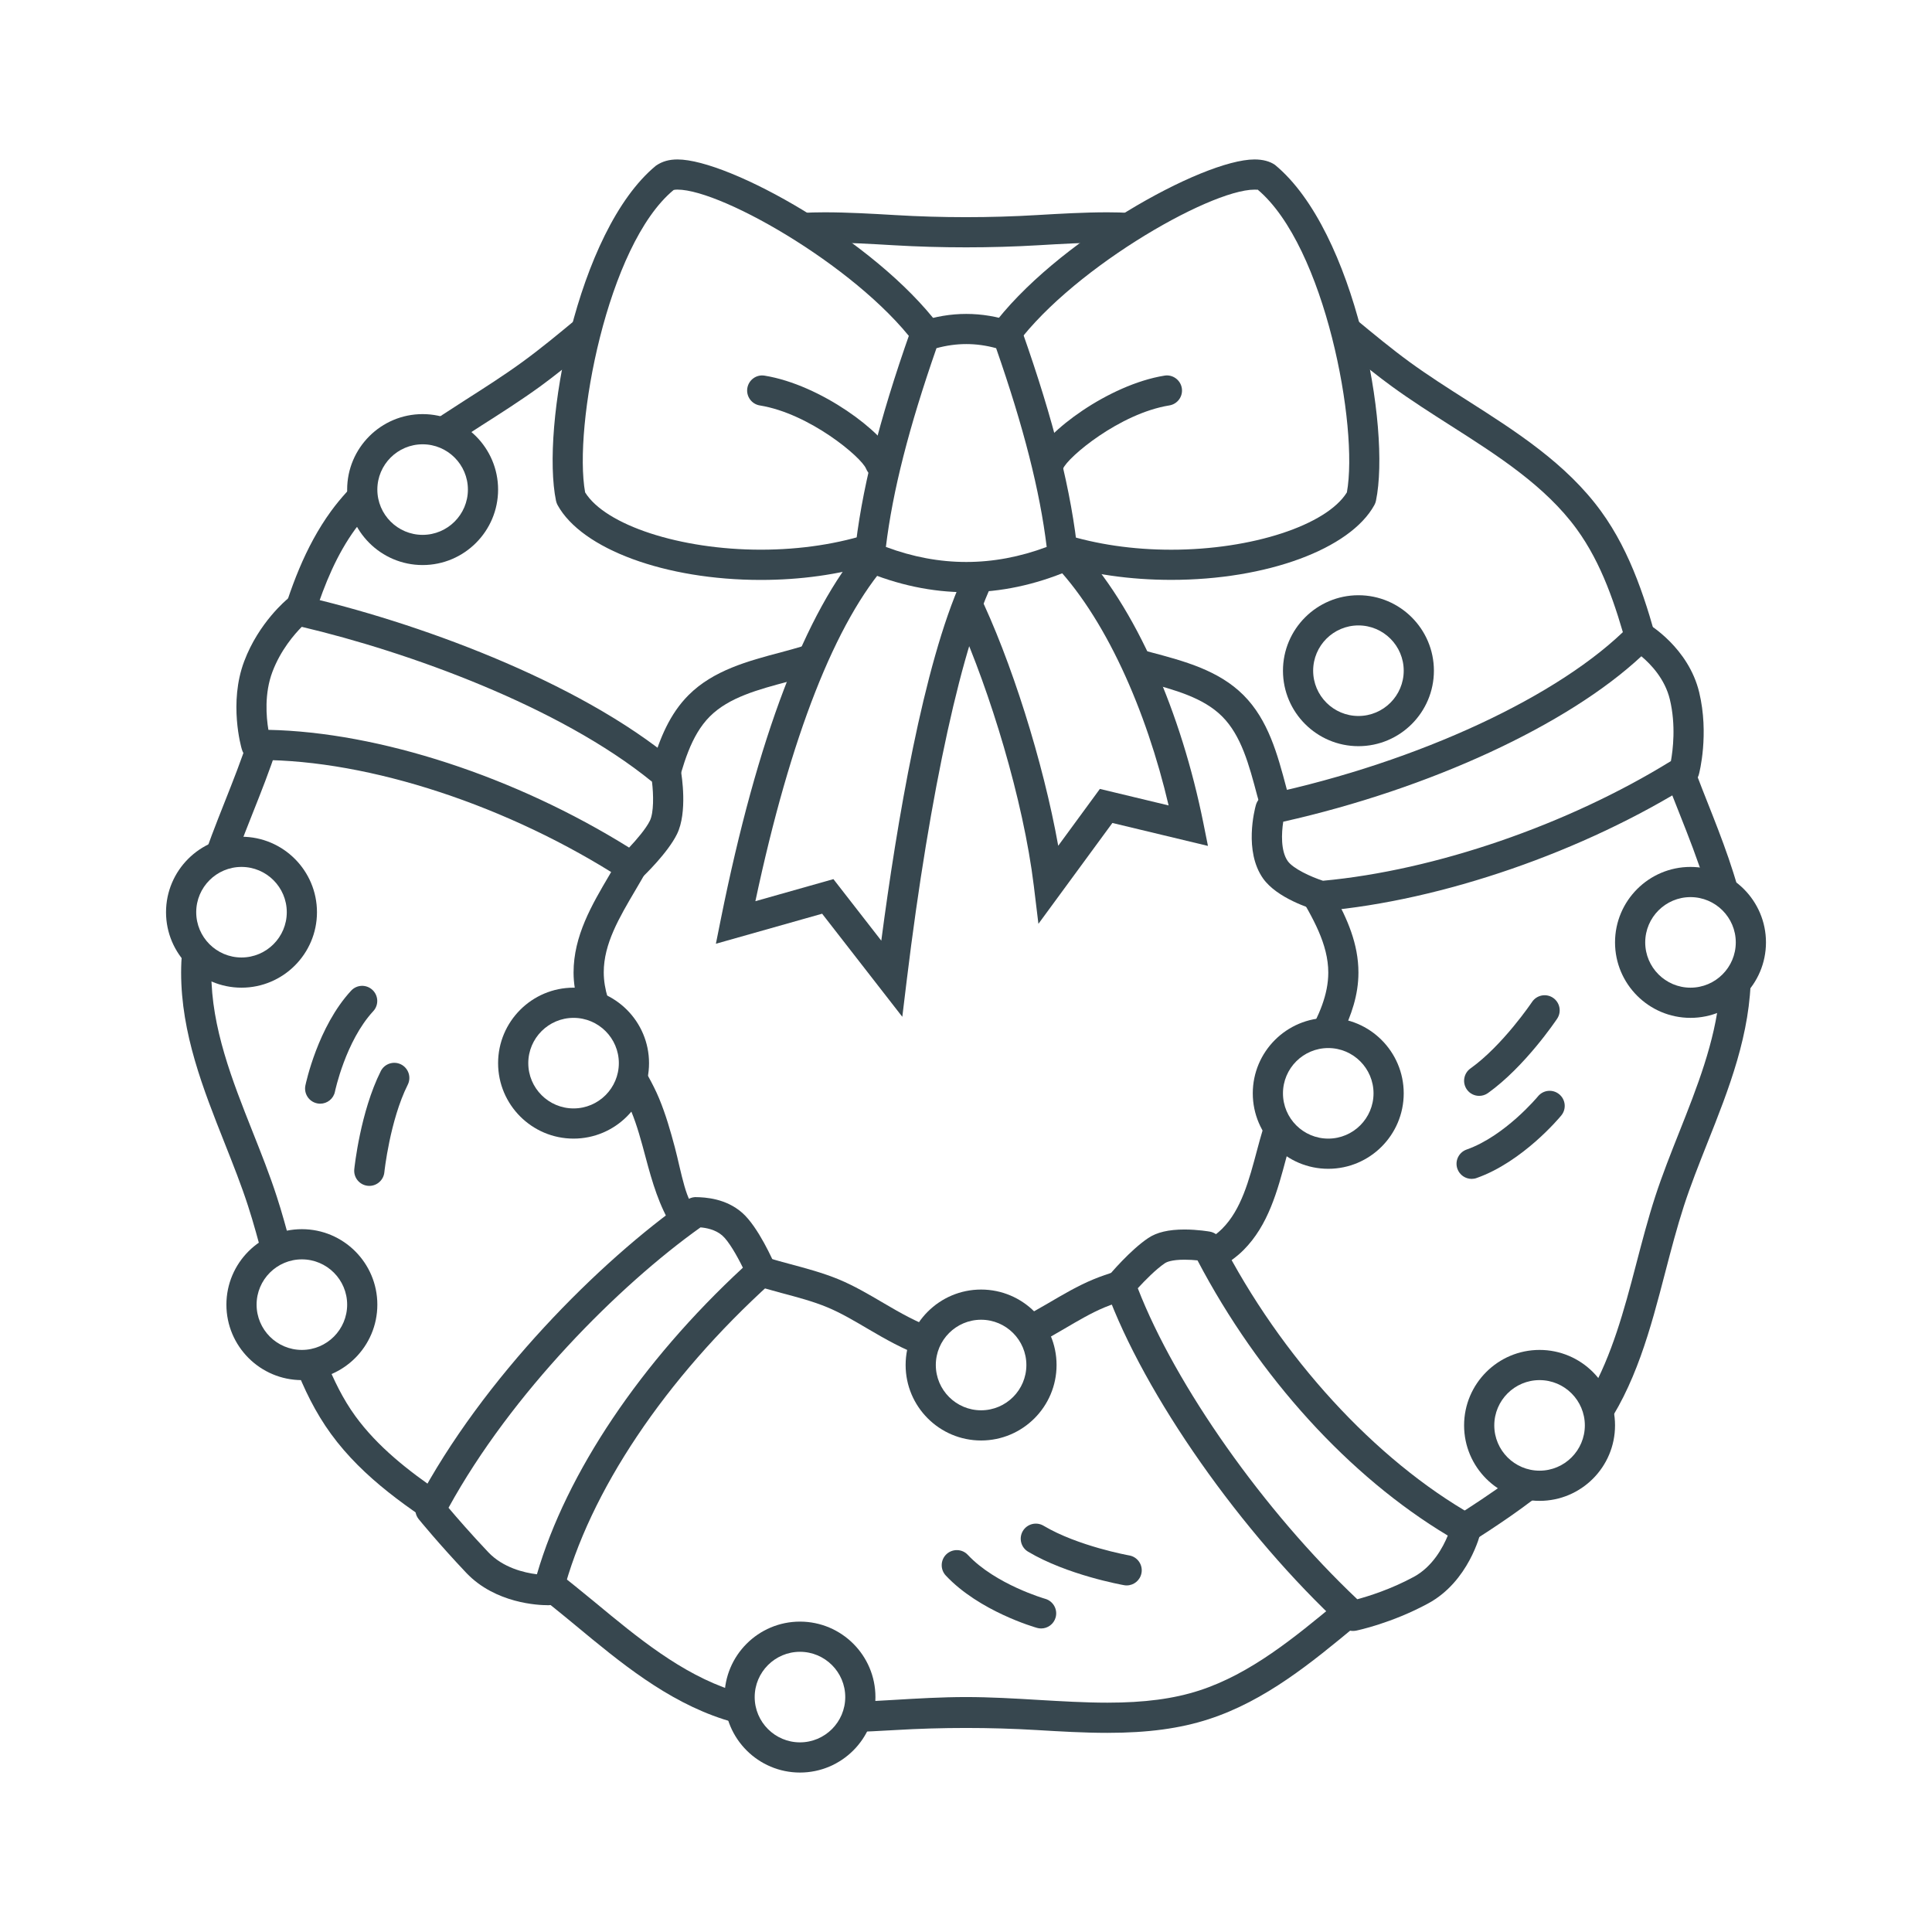 <?xml version="1.0" ?><!DOCTYPE svg  PUBLIC '-//W3C//DTD SVG 1.1//EN'  'http://www.w3.org/Graphics/SVG/1.1/DTD/svg11.dtd'><svg enable-background="new 0 0 64 64" height="64px" id="Layer_1" version="1.1" viewBox="0 0 64 64" width="64px" xml:space="preserve" xmlns="http://www.w3.org/2000/svg" xmlns:xlink="http://www.w3.org/1999/xlink"><g id="wreath_1_"><g><g><g><g><path d="M43.772,30.182c-0.047,0-0.094-0.007-0.139-0.02c-0.219-0.063-1.335-0.412-1.793-1.063       c-0.637-0.903-0.28-2.278-0.237-2.432c0.05-0.179,0.194-0.316,0.377-0.355c5.009-1.075,9.715-3.263,11.988-5.576       c0.162-0.163,0.413-0.195,0.608-0.081c0.056,0.032,1.358,0.808,1.712,2.279c0.333,1.388,0.006,2.662-0.009,2.715       c-0.032,0.123-0.109,0.228-0.217,0.295c-3.599,2.268-8.291,3.891-12.248,4.235C43.802,30.182,43.787,30.182,43.772,30.182z        M42.509,27.22c-0.059,0.382-0.086,0.97,0.149,1.304c0.178,0.252,0.77,0.524,1.167,0.652c3.722-0.343,8.108-1.853,11.526-3.964       c0.065-0.358,0.171-1.185-0.035-2.043c-0.163-0.678-0.631-1.167-0.944-1.429C51.929,24.018,47.364,26.13,42.509,27.22z" fill="#37474F"/></g></g></g><g><path d="M44.818,54.027c-0.125,0-0.246-0.047-0.34-0.133c-3.352-3.102-6.571-7.688-7.83-11.152     c-0.061-0.167-0.028-0.354,0.086-0.491c0.028-0.034,0.701-0.837,1.304-1.24c0.282-0.19,0.675-0.282,1.2-0.282     c0.442,0,0.828,0.068,0.844,0.071c0.153,0.028,0.285,0.126,0.356,0.265c1.987,3.881,5.117,7.299,8.372,9.142     c0.193,0.11,0.292,0.334,0.24,0.551c-0.016,0.065-0.397,1.629-1.737,2.356c-1.209,0.657-2.347,0.895-2.395,0.904     C44.885,54.024,44.852,54.027,44.818,54.027z M37.691,42.675c1.251,3.229,4.184,7.386,7.271,10.302     c0.371-0.1,1.113-0.33,1.875-0.743c0.62-0.337,0.962-0.973,1.123-1.366c-3.265-1.958-6.261-5.249-8.291-9.116     c-0.118-0.013-0.271-0.023-0.431-0.023c-0.441,0-0.604,0.086-0.643,0.112C38.296,42.041,37.929,42.415,37.691,42.675z" fill="#37474F"/></g><g><g><g><path d="M18.133,53.174c-0.279,0-1.717-0.052-2.684-1.068c-0.909-0.96-1.553-1.75-1.58-1.783       c-0.125-0.155-0.146-0.371-0.054-0.549c2.173-4.122,6.062-8.007,8.952-10.029c0.075-0.053,0.164-0.084,0.257-0.089       c0.36,0.003,1.023,0.049,1.559,0.516c0.536,0.468,1.038,1.618,1.094,1.748c0.085,0.196,0.034,0.424-0.124,0.567       c-3.517,3.179-6.035,6.938-6.908,10.313c-0.056,0.216-0.246,0.368-0.469,0.375C18.17,53.174,18.137,53.174,18.133,53.174z        M14.858,49.947c0.259,0.307,0.735,0.857,1.316,1.471c0.489,0.516,1.191,0.681,1.612,0.732       c0.981-3.362,3.441-7.026,6.823-10.156c-0.195-0.399-0.472-0.883-0.685-1.068c-0.23-0.201-0.549-0.254-0.719-0.267       C20.5,42.586,16.945,46.145,14.858,49.947z" fill="#37474F"/></g></g></g><g><path d="M20.911,29.217c-0.094,0-0.188-0.026-0.271-0.08c-3.78-2.444-8.395-3.962-12.041-3.962l-0.106,0     c-0.273,0.004-0.422-0.145-0.484-0.36c-0.019-0.062-0.438-1.533,0.08-2.908c0.483-1.285,1.409-2.045,1.448-2.077     c0.12-0.096,0.278-0.132,0.426-0.099c3.7,0.84,9.174,2.79,12.424,5.519c0.091,0.076,0.151,0.181,0.171,0.298     c0.023,0.137,0.222,1.362-0.131,2.081c-0.303,0.618-1.082,1.368-1.17,1.451C21.16,29.17,21.035,29.217,20.911,29.217z      M8.891,24.177c3.668,0.075,8.182,1.55,11.949,3.901c0.246-0.262,0.557-0.623,0.688-0.89c0.132-0.268,0.123-0.863,0.07-1.293     c-3.057-2.491-8.074-4.298-11.602-5.13c-0.246,0.248-0.701,0.771-0.973,1.494C8.756,22.97,8.818,23.74,8.891,24.177z" fill="#37474F"/></g></g><g><path d="M14,18.718c-1.379,0-2.5-1.122-2.5-2.5s1.121-2.5,2.5-2.5s2.5,1.122,2.5,2.5S15.379,18.718,14,18.718z     M14,14.718c-0.827,0-1.5,0.673-1.5,1.5s0.673,1.5,1.5,1.5s1.5-0.673,1.5-1.5S14.827,14.718,14,14.718z" fill="#37474F"/></g><g><path d="M19,37.718c-1.379,0-2.5-1.121-2.5-2.5s1.121-2.5,2.5-2.5s2.5,1.121,2.5,2.5S20.379,37.718,19,37.718z     M19,33.718c-0.827,0-1.5,0.673-1.5,1.5s0.673,1.5,1.5,1.5s1.5-0.673,1.5-1.5S19.827,33.718,19,33.718z" fill="#37474F"/></g><g><path d="M8,32.718c-1.379,0-2.5-1.122-2.5-2.5s1.121-2.5,2.5-2.5s2.5,1.122,2.5,2.5S9.379,32.718,8,32.718z     M8,28.718c-0.827,0-1.5,0.673-1.5,1.5s0.673,1.5,1.5,1.5s1.5-0.673,1.5-1.5S8.827,28.718,8,28.718z" fill="#37474F"/></g><g><path d="M26.5,58.718c-1.379,0-2.5-1.121-2.5-2.5s1.121-2.5,2.5-2.5s2.5,1.121,2.5,2.5S27.879,58.718,26.5,58.718z     M26.5,54.718c-0.827,0-1.5,0.673-1.5,1.5s0.673,1.5,1.5,1.5s1.5-0.673,1.5-1.5S27.327,54.718,26.5,54.718z" fill="#37474F"/></g><g><path d="M10,45.718c-1.379,0-2.5-1.121-2.5-2.5s1.121-2.5,2.5-2.5s2.5,1.121,2.5,2.5S11.379,45.718,10,45.718z     M10,41.718c-0.827,0-1.5,0.673-1.5,1.5s0.673,1.5,1.5,1.5s1.5-0.673,1.5-1.5S10.827,41.718,10,41.718z" fill="#37474F"/></g><g><path d="M32.5,47.718c-1.379,0-2.5-1.121-2.5-2.5s1.121-2.5,2.5-2.5s2.5,1.121,2.5,2.5S33.879,47.718,32.5,47.718z     M32.5,43.718c-0.827,0-1.5,0.673-1.5,1.5s0.673,1.5,1.5,1.5s1.5-0.673,1.5-1.5S33.327,43.718,32.5,43.718z" fill="#37474F"/></g><g><path d="M51,49.718c-1.379,0-2.5-1.121-2.5-2.5s1.121-2.5,2.5-2.5s2.5,1.121,2.5,2.5S52.379,49.718,51,49.718z     M51,45.718c-0.827,0-1.5,0.673-1.5,1.5s0.673,1.5,1.5,1.5s1.5-0.673,1.5-1.5S51.827,45.718,51,45.718z" fill="#37474F"/></g><g><g><path d="M45,24.718c-1.379,0-2.5-1.122-2.5-2.5s1.121-2.5,2.5-2.5s2.5,1.122,2.5,2.5S46.379,24.718,45,24.718z      M45,20.718c-0.827,0-1.5,0.673-1.5,1.5s0.673,1.5,1.5,1.5s1.5-0.673,1.5-1.5S45.827,20.718,45,20.718z" fill="#37474F"/></g></g><g><path d="M56,33.718c-1.379,0-2.5-1.121-2.5-2.5c0-1.378,1.121-2.5,2.5-2.5s2.5,1.122,2.5,2.5    C58.5,32.597,57.379,33.718,56,33.718z M56,29.718c-0.827,0-1.5,0.673-1.5,1.5s0.673,1.5,1.5,1.5s1.5-0.673,1.5-1.5    S56.827,29.718,56,29.718z" fill="#37474F"/></g><g><g><path d="M12.077,15.698c-0.402,0.38-0.782,0.783-1.112,1.236c-0.863,1.187-1.36,2.575-1.761,3.986     c0.341-0.45,0.647-0.702,0.647-0.702c0.188,0.042,0.385,0.098,0.575,0.145c0.333-1.029,0.733-1.998,1.347-2.841     c0.123-0.169,0.275-0.314,0.413-0.472C12.069,16.796,12,16.516,12,16.218C12,16.037,12.032,15.865,12.077,15.698z" fill="#37474F"/><path d="M50.068,48.978c-0.645,0.477-1.324,0.92-2.001,1.352c0.166,0.102,0.331,0.217,0.497,0.311     c0,0-0.081,0.334-0.295,0.748c0.11-0.07,0.221-0.143,0.33-0.213c0.967-0.617,1.94-1.26,2.822-2.004     c-0.136,0.029-0.276,0.046-0.422,0.046C50.662,49.218,50.348,49.126,50.068,48.978z" fill="#37474F"/><path d="M57.8,30.36c-0.266-1.314-0.756-2.567-1.241-3.79c-0.236-0.594-0.455-1.162-0.652-1.729     c-0.041,0.412-0.109,0.681-0.109,0.681c-0.19,0.12-0.393,0.229-0.587,0.344c0.137,0.361,0.279,0.72,0.419,1.073     c0.306,0.77,0.612,1.552,0.86,2.346C57.069,29.433,57.546,29.831,57.8,30.36z" fill="#37474F"/><path d="M56.961,32.962c-0.153,1.559-0.749,3.068-1.331,4.534c-0.278,0.7-0.566,1.425-0.799,2.142     c-0.241,0.742-0.441,1.513-0.636,2.258c-0.4,1.537-0.802,2.991-1.51,4.254C52.882,46.46,53,46.825,53,47.218     c0,0.125-0.015,0.247-0.037,0.366c0.022-0.03,0.051-0.053,0.072-0.083c1.143-1.569,1.644-3.493,2.128-5.354     c0.19-0.731,0.388-1.487,0.619-2.201c0.223-0.686,0.492-1.363,0.776-2.081C57.268,36.081,58,34.234,58,32.218     c0-0.235-0.012-0.466-0.03-0.697C57.874,32.146,57.492,32.668,56.961,32.962z" fill="#37474F"/><path d="M44.329,53.046c-0.013,0.011-0.026,0.022-0.04,0.033c-1.406,1.165-2.861,2.369-4.562,2.921     c-0.847,0.275-1.813,0.403-3.043,0.403c-0.746,0-1.528-0.047-2.285-0.091c-0.785-0.047-1.597-0.095-2.399-0.095     s-1.615,0.048-2.399,0.095c-0.368,0.021-0.743,0.043-1.116,0.06c-0.029,0.376-0.157,0.722-0.365,1.011     c0.517-0.018,1.033-0.042,1.541-0.073c1.539-0.092,3.141-0.092,4.68,0c0.771,0.046,1.568,0.093,2.345,0.093     c1.338,0,2.403-0.144,3.352-0.452c1.882-0.611,3.412-1.877,4.891-3.102c0.216-0.179,0.438-0.359,0.657-0.539     c-0.457,0.15-0.766,0.215-0.766,0.215C44.655,53.376,44.492,53.205,44.329,53.046z" fill="#37474F"/><path d="M24.516,56.067c-0.081-0.023-0.166-0.041-0.244-0.066c-1.701-0.552-3.156-1.757-4.563-2.923     c-0.435-0.36-0.884-0.723-1.337-1.073c-0.071,0.223-0.154,0.449-0.212,0.67c0,0-0.268,0.003-0.637-0.062     c0.521,0.392,1.042,0.816,1.548,1.235c1.479,1.226,3.009,2.492,4.892,3.104c0.252,0.082,0.513,0.15,0.783,0.209     c-0.152-0.282-0.246-0.6-0.246-0.943C24.5,56.167,24.512,56.118,24.516,56.067z" fill="#37474F"/><path d="M20.669,36.317c0.086,0.166,0.173,0.331,0.241,0.495c0.195,0.471,0.333,0.986,0.479,1.533     c0.22,0.826,0.444,1.595,0.89,2.314C22.538,40.46,22.8,40,23.054,40c0,0,0.018,0,0.043,0c-0.345,0-0.539-1.231-0.741-1.989     c-0.148-0.555-0.301-1.089-0.521-1.621c-0.211-0.508-0.502-0.984-0.784-1.464c-0.042-0.071-0.08-0.139-0.121-0.209     C20.971,34.878,21,35.044,21,35.218C21,35.625,20.877,36.001,20.669,36.317z" fill="#37474F"/><path d="M8.369,26.942c0.279-0.701,0.566-1.426,0.799-2.143c0.01-0.031,0.019-0.063,0.028-0.094     c-0.236-0.01-0.48-0.032-0.709-0.03c0,0-0.076-0.275-0.123-0.681C8.315,24.16,8.27,24.328,8.217,24.49     c-0.223,0.687-0.492,1.365-0.776,2.083c-0.286,0.721-0.573,1.453-0.817,2.201c0.328-0.313,0.764-0.51,1.246-0.542     C8.03,27.798,8.2,27.368,8.369,26.942z" fill="#37474F"/><path d="M9.168,39.637c-0.232-0.717-0.52-1.442-0.799-2.144C7.696,35.797,7,34.042,7,32.218     c0-0.091,0.009-0.18,0.013-0.271c-0.423-0.242-0.745-0.63-0.901-1.099C6.043,31.298,6,31.753,6,32.218     c0,2.016,0.732,3.86,1.44,5.645c0.284,0.719,0.554,1.396,0.776,2.083c0.185,0.569,0.345,1.163,0.5,1.75     c0.259-0.219,0.57-0.377,0.917-0.441C9.49,40.714,9.342,40.169,9.168,39.637z" fill="#37474F"/><path d="M14.584,49.443c-1.068-0.728-2.079-1.524-2.811-2.53c-0.413-0.567-0.718-1.199-0.985-1.858     C10.546,45.16,10.28,45.218,10,45.218c-0.084,0-0.164-0.015-0.245-0.025c0.313,0.815,0.693,1.599,1.21,2.308     c1.076,1.479,2.61,2.504,4.127,3.476c-0.508-0.569-0.834-0.97-0.834-0.97C14.357,49.819,14.478,49.631,14.584,49.443z" fill="#37474F"/><path d="M36.211,42.384c-0.508,0.211-1.004,0.502-1.483,0.784c-0.32,0.188-0.634,0.364-0.947,0.525     c0.261,0.219,0.465,0.5,0.587,0.825c0.294-0.156,0.583-0.32,0.868-0.488c0.471-0.277,0.915-0.539,1.358-0.723     c0.231-0.096,0.475-0.177,0.727-0.253c-0.064-0.16-0.146-0.327-0.202-0.484c0,0,0.283-0.338,0.634-0.674     C37.235,42.035,36.705,42.179,36.211,42.384z" fill="#37474F"/><path d="M29.273,43.168c-0.479-0.282-0.976-0.574-1.484-0.785c-0.531-0.22-1.104-0.372-1.656-0.52     c-0.424-0.113-0.83-0.228-1.214-0.363c0.177,0.333,0.298,0.615,0.298,0.615c-0.144,0.13-0.276,0.267-0.417,0.399     c0.355,0.115,0.716,0.22,1.075,0.315c0.547,0.145,1.063,0.282,1.531,0.477c0.444,0.184,0.889,0.446,1.359,0.723     c0.565,0.333,1.147,0.66,1.765,0.89c0.052-0.345,0.19-0.658,0.395-0.921C30.374,43.801,29.833,43.498,29.273,43.168z" fill="#37474F"/><path d="M42.068,36.709c-0.166,0.451-0.301,0.919-0.423,1.379c-0.271,1.02-0.527,1.983-1.16,2.616     c-0.229,0.229-0.511,0.397-0.813,0.546c0.188,0.019,0.321,0.041,0.321,0.041c0.125,0.244,0.266,0.475,0.397,0.713     c0.287-0.165,0.561-0.352,0.802-0.593c0.823-0.823,1.126-1.964,1.42-3.066c0.052-0.193,0.104-0.377,0.155-0.563     C42.428,37.514,42.178,37.142,42.068,36.709z" fill="#37474F"/><path d="M44.452,34.274c0.311-0.64,0.548-1.31,0.548-2.056c0-0.955-0.374-1.791-0.816-2.586     c-0.136,0.014-0.277,0.039-0.411,0.05c0,0-0.494-0.146-0.941-0.397c0.04,0.068,0.079,0.139,0.119,0.207     c0.54,0.917,1.05,1.783,1.05,2.727c0,0.738-0.314,1.43-0.709,2.136c0.221-0.084,0.458-0.136,0.709-0.136     C44.156,34.218,44.307,34.24,44.452,34.274z" fill="#37474F"/></g><g><path d="M44,38.718c-1.379,0-2.5-1.121-2.5-2.5s1.121-2.5,2.5-2.5s2.5,1.121,2.5,2.5S45.379,38.718,44,38.718z      M44,34.718c-0.827,0-1.5,0.673-1.5,1.5s0.673,1.5,1.5,1.5s1.5-0.673,1.5-1.5S44.827,34.718,44,34.718z" fill="#37474F"/></g></g><g><g><path d="M39.861,27.255c-0.718-3.564-2.194-7.141-4.238-9.267c-0.222,0.244-0.49,0.45-0.807,0.602     c1.796,1.812,3.164,4.964,3.896,8.091l-2.277-0.547l-1.38,1.883c-0.495-2.771-1.566-6.174-2.664-8.427     c-0.149,0.36-0.365,0.685-0.648,0.957c1.046,2.349,2.154,5.93,2.504,8.802l0.152,1.254l2.45-3.341l3.166,0.76L39.861,27.255z" fill="#37474F"/></g><g id="bow_1_"><g><path d="M32.313,19.25c-0.161,0-0.307-0.025-0.454-0.045c-1.271,2.823-2.151,8.054-2.665,11.956l-1.586-2.039      l-2.585,0.731c1.168-5.486,2.659-9.267,4.408-11.232c-0.324-0.145-0.593-0.351-0.821-0.591c-1.936,2.25-3.521,6.401-4.734,12.43      l-0.161,0.803l3.519-0.995l2.656,3.415l0.146-1.203c0.771-6.332,1.866-11.246,2.904-13.291      C32.742,19.226,32.535,19.25,32.313,19.25z" fill="#37474F"/></g><g><path d="M42.232,5.459c-0.174-0.118-0.401-0.177-0.675-0.177c-1.724,0-6.627,2.727-8.729,5.583      c0.282,0.212,0.506,0.479,0.683,0.774c1.774-2.608,6.531-5.357,8.047-5.357c0.07,0,0.107,0.007,0.101-0.003      c2.239,1.881,3.353,7.868,2.958,10.033c-0.674,1.086-3.147,1.898-5.818,1.898c-1.283,0-2.482-0.181-3.552-0.516      c-0.037,0.337-0.126,0.664-0.263,0.97c1.157,0.357,2.447,0.545,3.814,0.545c3.159,0,5.927-1.019,6.73-2.479      c0.024-0.043,0.042-0.091,0.052-0.139C46.083,14.176,44.896,7.652,42.232,5.459z" fill="#37474F"/></g><g><g><g><path d="M29.601,8.124c1.569,0.093,3.23,0.093,4.799,0c0.742-0.044,1.508-0.088,2.242-0.09        c0.492-0.338,0.991-0.65,1.479-0.928c-0.446-0.044-0.915-0.073-1.435-0.073c-0.776,0-1.574,0.047-2.345,0.092        c-1.541,0.092-3.14,0.092-4.681,0c-0.771-0.045-1.569-0.092-2.346-0.092c-0.52,0-0.988,0.028-1.435,0.073        c0.487,0.277,0.987,0.59,1.479,0.928C28.093,8.036,28.858,8.08,29.601,8.124z" fill="#37474F"/><path d="M19.072,10.587c-0.576,0.478-1.172,0.971-1.768,1.404c-0.604,0.44-1.264,0.861-1.902,1.268        c-0.49,0.312-0.98,0.634-1.464,0.966c0.021-0.001,0.04-0.006,0.062-0.006c0.438,0,0.839,0.145,1.169,0.383        c0.257-0.167,0.514-0.336,0.771-0.5c0.651-0.415,1.324-0.844,1.955-1.302c0.457-0.333,0.906-0.696,1.348-1.059        c0.12-0.552,0.266-1.107,0.435-1.652C19.475,10.255,19.272,10.421,19.072,10.587z" fill="#37474F"/><path d="M53.036,16.935c-1.15-1.58-2.821-2.645-4.438-3.675c-0.639-0.407-1.299-0.828-1.903-1.268        c-0.594-0.433-1.19-0.926-1.767-1.403c-0.2-0.166-0.402-0.333-0.605-0.499c0.169,0.545,0.314,1.1,0.435,1.652        c0.442,0.363,0.891,0.726,1.35,1.059c0.629,0.458,1.303,0.887,1.953,1.302c1.538,0.98,3.128,1.994,4.167,3.42        c0.83,1.142,1.285,2.503,1.684,3.957c0.143-0.13,0.284-0.26,0.414-0.393c0,0,0.318,0.19,0.667,0.55        C54.553,19.985,54.045,18.321,53.036,16.935z" fill="#37474F"/><path d="M25.875,21.607c-1.104,0.293-2.243,0.597-3.066,1.419c-0.623,0.624-0.948,1.43-1.197,2.264        c0.148,0.114,0.314,0.225,0.453,0.341c0,0,0.203,1.182-0.088,1.776c-0.271,0.555-1.065,1.309-1.065,1.309        c-0.138-0.089-0.284-0.167-0.424-0.253c-0.097,0.171-0.194,0.343-0.299,0.521C19.604,29.977,19,31.002,19,32.218        c0,0.354,0.062,0.689,0.148,1.015c0.522,0.039,0.987,0.274,1.321,0.639C20.199,33.327,20,32.784,20,32.208        c0-0.943,0.51-1.805,1.05-2.722c0.282-0.479,0.574-0.973,0.785-1.481c0.22-0.531,0.373-1.103,0.521-1.657        c0.271-1.02,0.527-1.983,1.16-2.616c0.633-0.632,1.596-0.889,2.615-1.16c0.178-0.047,0.357-0.099,0.537-0.149        c0.172-0.422,0.354-0.83,0.543-1.227C26.794,21.355,26.349,21.481,25.875,21.607z" fill="#37474F"/><path d="M40.485,23.733c0.633,0.633,0.89,1.597,1.16,2.617c0.1,0.373,0.21,0.751,0.333,1.123        c0.027-0.381,0.106-0.672,0.106-0.672c0.226-0.048,0.452-0.102,0.68-0.155c-0.051-0.182-0.103-0.362-0.152-0.552        c-0.293-1.103-0.597-2.244-1.42-3.067c-0.823-0.823-1.963-1.126-3.065-1.419c-0.268-0.071-0.528-0.141-0.779-0.216        c0.196,0.386,0.384,0.782,0.56,1.192C38.912,22.851,39.86,23.108,40.485,23.733z" fill="#37474F"/></g><g><path d="M28.887,17.65c-1.102,0.362-2.347,0.559-3.684,0.559h-0.001c-2.671,0-5.146-0.812-5.819-1.898        c-0.394-2.174,0.729-8.195,2.93-10.016c0,0,0.035-0.014,0.13-0.014c1.51,0,6.232,2.726,8.024,5.324        c0.16-0.309,0.378-0.584,0.646-0.814c-2.132-2.83-6.961-5.509-8.67-5.509c-0.274,0-0.501,0.06-0.714,0.206        c-2.622,2.161-3.811,8.686-3.31,11.104c0.011,0.049,0.028,0.096,0.052,0.14c0.804,1.459,3.572,2.479,6.73,2.479        c0.001,0,0.001,0,0.002,0c1.32,0,2.567-0.178,3.693-0.511C28.839,18.353,28.839,17.998,28.887,17.65z" fill="#37474F"/></g></g></g></g><g><g><g><path d="M32.009,19.618c-1.13,0-2.272-0.241-3.397-0.716l-0.34-0.144l0.037-0.367       c0.211-2.079,0.799-4.439,1.854-7.428l0.082-0.229l0.23-0.078c1.015-0.343,2.055-0.342,3.07,0l0.231,0.078l0.081,0.229       c1.053,2.983,1.642,5.343,1.852,7.428l0.037,0.367l-0.34,0.144C34.281,19.377,33.139,19.618,32.009,19.618z M29.346,18.118       c1.775,0.664,3.55,0.664,5.327,0c-0.226-1.858-0.763-3.968-1.675-6.584c-0.662-0.182-1.316-0.181-1.976,0       C30.109,14.155,29.571,16.265,29.346,18.118z" fill="#37474F"/></g></g></g></g><path d="M12.234,39.284c-0.018,0-0.034-0.001-0.052-0.003c-0.274-0.028-0.474-0.273-0.446-0.548   c0.008-0.077,0.201-1.901,0.877-3.249c0.123-0.248,0.426-0.347,0.672-0.224c0.246,0.124,0.346,0.425,0.223,0.671   c-0.592,1.182-0.775,2.887-0.776,2.904C12.705,39.092,12.487,39.284,12.234,39.284z" fill="#37474F"/><path d="M10.607,36.561c-0.033,0-0.066-0.003-0.102-0.011c-0.27-0.056-0.443-0.319-0.389-0.59   c0.017-0.079,0.412-1.948,1.514-3.141c0.188-0.205,0.504-0.216,0.707-0.028c0.202,0.188,0.215,0.504,0.027,0.706   c-0.915,0.991-1.265,2.647-1.268,2.664C11.049,36.398,10.84,36.561,10.607,36.561z" fill="#37474F"/><path d="M37.323,52.519c-0.029,0-0.059-0.002-0.088-0.008c-0.076-0.014-1.883-0.338-3.178-1.109   c-0.237-0.142-0.315-0.448-0.174-0.686c0.143-0.238,0.45-0.314,0.686-0.174c1.14,0.679,2.823,0.981,2.84,0.984   c0.271,0.048,0.453,0.307,0.405,0.579C37.771,52.348,37.561,52.519,37.323,52.519z" fill="#37474F"/><path d="M34.489,53.945c-0.045,0-0.091-0.006-0.136-0.019c-0.078-0.022-1.914-0.551-3.023-1.735   c-0.188-0.201-0.178-0.518,0.023-0.707c0.201-0.187,0.52-0.179,0.707,0.023c0.916,0.979,2.549,1.452,2.565,1.456   c0.265,0.076,0.419,0.353,0.344,0.618C34.907,53.801,34.707,53.945,34.489,53.945z" fill="#37474F"/><path d="M49,36.302c-0.155,0-0.31-0.072-0.407-0.209c-0.16-0.225-0.108-0.537,0.116-0.698   c1.076-0.768,2.032-2.19,2.042-2.204c0.154-0.23,0.465-0.291,0.693-0.139c0.229,0.153,0.292,0.464,0.139,0.693   c-0.043,0.064-1.066,1.587-2.292,2.464C49.202,36.272,49.101,36.302,49,36.302z" fill="#37474F"/><path d="M48.75,39.052c-0.206,0-0.399-0.128-0.472-0.334c-0.092-0.26,0.045-0.546,0.306-0.638   c1.271-0.448,2.354-1.75,2.364-1.763c0.176-0.214,0.491-0.244,0.703-0.068c0.214,0.176,0.244,0.49,0.068,0.703   c-0.051,0.063-1.272,1.531-2.804,2.071C48.861,39.043,48.806,39.052,48.75,39.052z" fill="#37474F"/><path d="M29.156,15.843c-0.198,0-0.387-0.119-0.465-0.314c-0.152-0.383-1.875-1.832-3.521-2.098   c-0.272-0.044-0.457-0.301-0.414-0.573c0.044-0.272,0.3-0.461,0.574-0.414c1.858,0.301,3.957,1.881,4.291,2.714   c0.102,0.256-0.023,0.547-0.279,0.65C29.281,15.832,29.219,15.843,29.156,15.843z" fill="#37474F"/><path d="M34.75,15.843c-0.062,0-0.125-0.011-0.186-0.036c-0.257-0.103-0.381-0.394-0.278-0.65   c0.333-0.833,2.432-2.414,4.29-2.714c0.268-0.045,0.529,0.141,0.573,0.414c0.045,0.272-0.141,0.529-0.413,0.573   c-1.646,0.266-3.369,1.715-3.522,2.098C35.136,15.725,34.948,15.843,34.75,15.843z" fill="#37474F"/></g></svg>